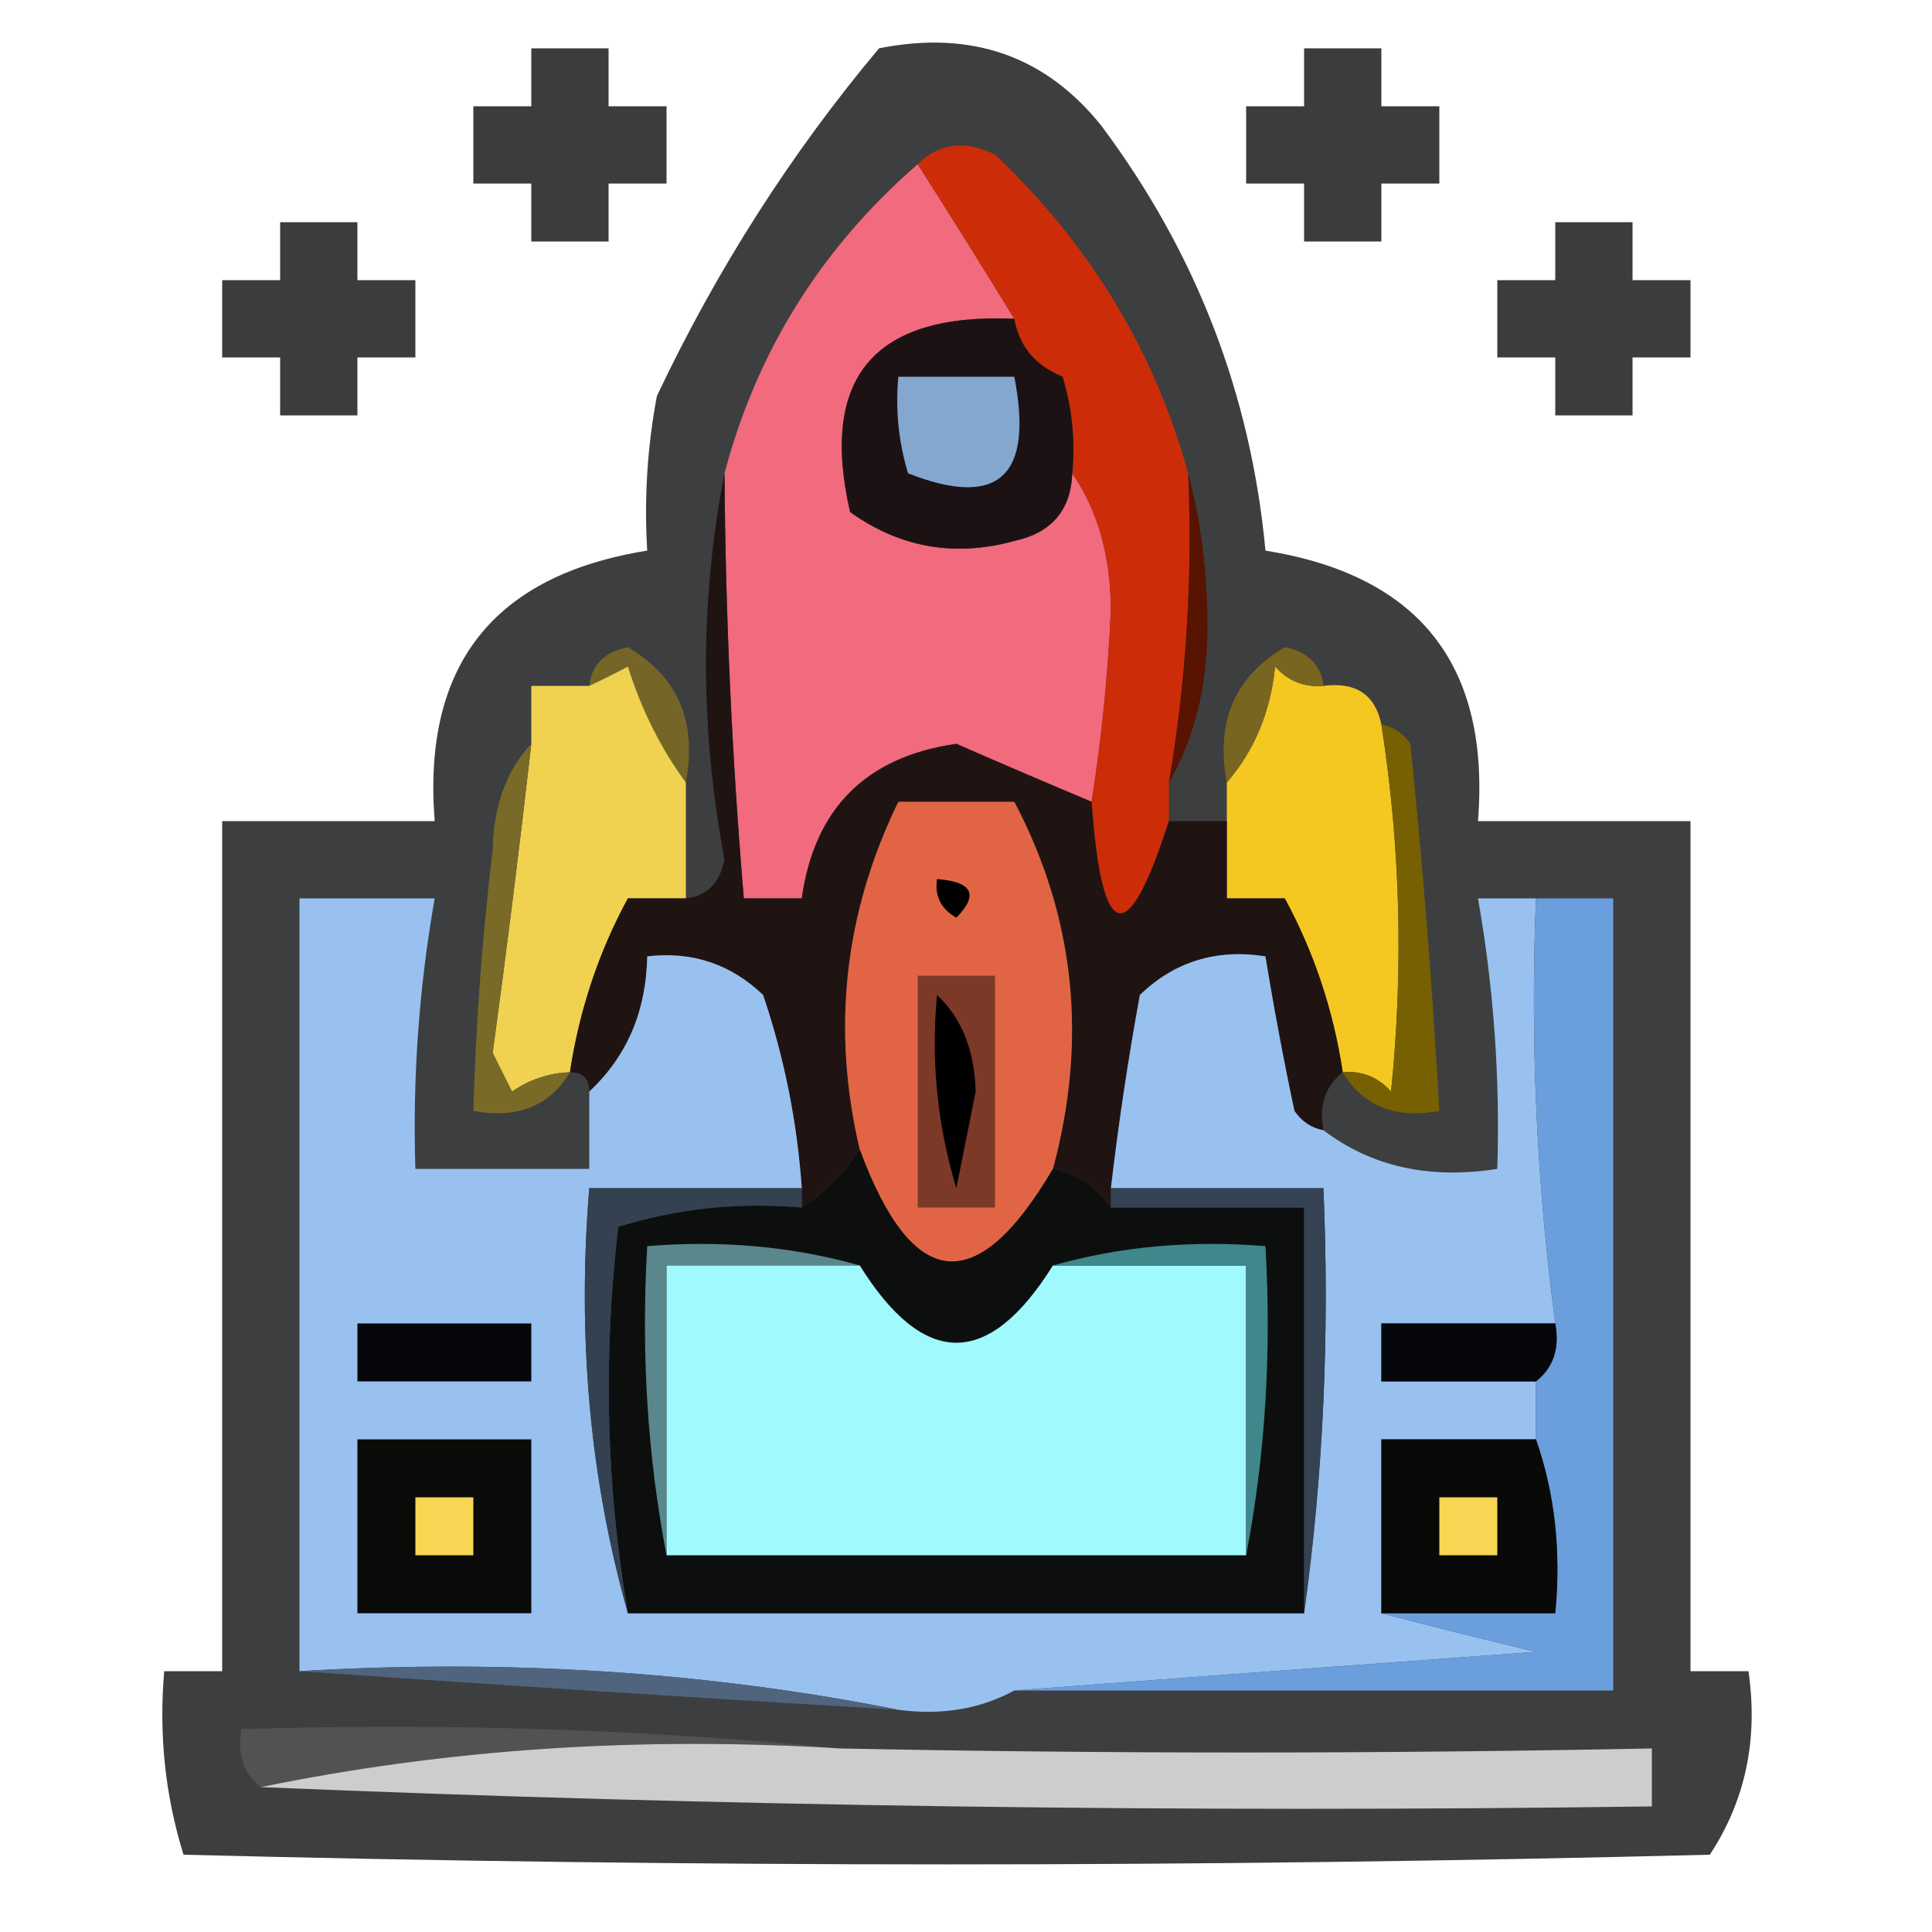 <?xml version="1.0" encoding="UTF-8"?>
<!DOCTYPE svg PUBLIC "-//W3C//DTD SVG 1.1//EN" "http://www.w3.org/Graphics/SVG/1.1/DTD/svg11.dtd">
<svg xmlns="http://www.w3.org/2000/svg" version="1.1" width="100px" height="100px" style="shape-rendering:geometricPrecision; text-rendering:geometricPrecision; image-rendering:optimizeQuality; fill-rule:evenodd; clip-rule:evenodd" xmlns:xlink="http://www.w3.org/1999/xlink">
<g><path style="opacity:0.763" fill="#000000" d="M 27.5,2.5 C 28.833,2.5 30.167,2.5 31.5,2.5C 31.5,3.5 31.5,4.5 31.5,5.5C 32.5,5.5 33.5,5.5 34.5,5.5C 34.5,6.833 34.5,8.167 34.5,9.5C 33.5,9.5 32.5,9.5 31.5,9.5C 31.5,10.5 31.5,11.5 31.5,12.5C 30.167,12.5 28.833,12.5 27.5,12.5C 27.5,11.5 27.5,10.5 27.5,9.5C 26.5,9.5 25.5,9.5 24.5,9.5C 24.5,8.167 24.5,6.833 24.5,5.5C 25.5,5.5 26.5,5.5 27.5,5.5C 27.5,4.5 27.5,3.5 27.5,2.5 Z"/></g>
<g><path style="opacity:0.793" fill="#0c0d0e" d="M 45.5,2.5 C 50.266,1.551 54.1,2.884 57,6.5C 61.908,13.063 64.742,20.396 65.5,28.5C 73.474,29.779 77.14,34.446 76.5,42.5C 80.167,42.5 83.833,42.5 87.5,42.5C 87.5,57.167 87.5,71.833 87.5,86.5C 88.5,86.5 89.5,86.5 90.5,86.5C 91.011,90.03 90.344,93.196 88.5,96C 62.167,96.667 35.833,96.667 9.5,96C 8.549,92.943 8.216,89.777 8.5,86.5C 9.5,86.5 10.5,86.5 11.5,86.5C 11.5,71.833 11.5,57.167 11.5,42.5C 15.167,42.5 18.833,42.5 22.5,42.5C 21.86,34.446 25.526,29.779 33.5,28.5C 33.336,25.813 33.503,23.146 34,20.5C 37.106,13.936 40.939,7.936 45.5,2.5 Z"/></g>
<g><path style="opacity:0.763" fill="#000000" d="M 67.5,2.5 C 68.833,2.5 70.167,2.5 71.5,2.5C 71.5,3.5 71.5,4.5 71.5,5.5C 72.5,5.5 73.5,5.5 74.5,5.5C 74.5,6.833 74.5,8.167 74.5,9.5C 73.5,9.5 72.5,9.5 71.5,9.5C 71.5,10.5 71.5,11.5 71.5,12.5C 70.167,12.5 68.833,12.5 67.5,12.5C 67.5,11.5 67.5,10.5 67.5,9.5C 66.5,9.5 65.5,9.5 64.5,9.5C 64.5,8.167 64.5,6.833 64.5,5.5C 65.5,5.5 66.5,5.5 67.5,5.5C 67.5,4.5 67.5,3.5 67.5,2.5 Z"/></g>
<g><path style="opacity:0.763" fill="#000000" d="M 14.5,11.5 C 15.833,11.5 17.167,11.5 18.5,11.5C 18.5,12.5 18.5,13.5 18.5,14.5C 19.5,14.5 20.5,14.5 21.5,14.5C 21.5,15.833 21.5,17.167 21.5,18.5C 20.5,18.5 19.5,18.5 18.5,18.5C 18.5,19.5 18.5,20.5 18.5,21.5C 17.167,21.5 15.833,21.5 14.5,21.5C 14.5,20.5 14.5,19.5 14.5,18.5C 13.5,18.5 12.5,18.5 11.5,18.5C 11.5,17.167 11.5,15.833 11.5,14.5C 12.5,14.5 13.5,14.5 14.5,14.5C 14.5,13.5 14.5,12.5 14.5,11.5 Z"/></g>
<g><path style="opacity:0.763" fill="#000000" d="M 80.5,11.5 C 81.833,11.5 83.167,11.5 84.5,11.5C 84.5,12.5 84.5,13.5 84.5,14.5C 85.5,14.5 86.5,14.5 87.5,14.5C 87.5,15.833 87.5,17.167 87.5,18.5C 86.5,18.5 85.5,18.5 84.5,18.5C 84.5,19.5 84.5,20.5 84.5,21.5C 83.167,21.5 81.833,21.5 80.5,21.5C 80.5,20.5 80.5,19.5 80.5,18.5C 79.5,18.5 78.5,18.5 77.5,18.5C 77.5,17.167 77.5,15.833 77.5,14.5C 78.5,14.5 79.5,14.5 80.5,14.5C 80.5,13.5 80.5,12.5 80.5,11.5 Z"/></g>
<g><path style="opacity:1" fill="#f16a7e" d="M 47.5,8.5 C 49.221,11.202 50.888,13.869 52.5,16.5C 45.244,16.19 42.41,19.524 44,26.5C 46.579,28.347 49.412,28.847 52.5,28C 54.426,27.578 55.426,26.411 55.5,24.5C 56.805,26.397 57.471,28.73 57.5,31.5C 57.355,34.867 57.022,38.201 56.5,41.5C 54.181,40.526 51.847,39.526 49.5,38.5C 44.823,39.177 42.156,41.844 41.5,46.5C 40.5,46.5 39.5,46.5 38.5,46.5C 37.882,39.183 37.549,31.849 37.5,24.5C 39.173,18.173 42.507,12.839 47.5,8.5 Z"/></g>
<g><path style="opacity:1" fill="#cc2d08" d="M 61.5,24.5 C 61.733,29.895 61.4,35.228 60.5,40.5C 60.5,41.167 60.5,41.833 60.5,42.5C 58.36,49.182 57.027,48.849 56.5,41.5C 57.022,38.201 57.355,34.867 57.5,31.5C 57.471,28.73 56.805,26.397 55.5,24.5C 55.66,22.801 55.493,21.134 55,19.5C 53.583,18.922 52.75,17.922 52.5,16.5C 50.888,13.869 49.221,11.202 47.5,8.5C 48.601,7.402 49.934,7.235 51.5,8C 56.419,12.656 59.752,18.156 61.5,24.5 Z"/></g>
<g><path style="opacity:1" fill="#1c1214" d="M 52.5,16.5 C 52.75,17.922 53.583,18.922 55,19.5C 55.493,21.134 55.66,22.801 55.5,24.5C 55.426,26.411 54.426,27.578 52.5,28C 49.412,28.847 46.579,28.347 44,26.5C 42.41,19.524 45.244,16.19 52.5,16.5 Z"/></g>
<g><path style="opacity:1" fill="#84a7d0" d="M 46.5,19.5 C 48.5,19.5 50.5,19.5 52.5,19.5C 53.508,24.667 51.675,26.334 47,24.5C 46.507,22.866 46.34,21.199 46.5,19.5 Z"/></g>
<g><path style="opacity:1" fill="#581301" d="M 61.5,24.5 C 62.164,26.978 62.498,29.645 62.5,32.5C 62.478,35.59 61.812,38.257 60.5,40.5C 61.4,35.228 61.733,29.895 61.5,24.5 Z"/></g>
<g><path style="opacity:1" fill="#756627" d="M 35.5,40.5 C 34.208,38.745 33.208,36.745 32.5,34.5C 31.817,34.863 31.15,35.196 30.5,35.5C 30.62,34.414 31.287,33.747 32.5,33.5C 35.092,35.026 36.092,37.359 35.5,40.5 Z"/></g>
<g><path style="opacity:1" fill="#f0d150" d="M 35.5,40.5 C 35.5,42.5 35.5,44.5 35.5,46.5C 34.5,46.5 33.5,46.5 32.5,46.5C 30.986,49.289 29.986,52.289 29.5,55.5C 28.417,55.539 27.417,55.873 26.5,56.5C 26.167,55.833 25.833,55.167 25.5,54.5C 26.227,49.165 26.894,43.832 27.5,38.5C 27.5,37.5 27.5,36.5 27.5,35.5C 28.5,35.5 29.5,35.5 30.5,35.5C 31.15,35.196 31.817,34.863 32.5,34.5C 33.208,36.745 34.208,38.745 35.5,40.5 Z"/></g>
<g><path style="opacity:1" fill="#f4c821" d="M 68.5,35.5 C 70.179,35.285 71.179,35.952 71.5,37.5C 72.487,43.805 72.653,50.138 72,56.5C 71.329,55.748 70.496,55.414 69.5,55.5C 69.014,52.289 68.014,49.289 66.5,46.5C 65.5,46.5 64.5,46.5 63.5,46.5C 63.5,45.167 63.5,43.833 63.5,42.5C 63.5,41.833 63.5,41.167 63.5,40.5C 64.927,38.852 65.76,36.852 66,34.5C 66.671,35.252 67.504,35.586 68.5,35.5 Z"/></g>
<g><path style="opacity:1" fill="#786620" d="M 68.5,35.5 C 67.504,35.586 66.671,35.252 66,34.5C 65.76,36.852 64.927,38.852 63.5,40.5C 62.908,37.359 63.908,35.026 66.5,33.5C 67.713,33.747 68.38,34.414 68.5,35.5 Z"/></g>
<g><path style="opacity:1" fill="#201412" d="M 37.5,24.5 C 37.549,31.849 37.882,39.183 38.5,46.5C 39.5,46.5 40.5,46.5 41.5,46.5C 42.156,41.844 44.823,39.177 49.5,38.5C 51.847,39.526 54.181,40.526 56.5,41.5C 57.027,48.849 58.36,49.182 60.5,42.5C 61.5,42.5 62.5,42.5 63.5,42.5C 63.5,43.833 63.5,45.167 63.5,46.5C 64.5,46.5 65.5,46.5 66.5,46.5C 68.014,49.289 69.014,52.289 69.5,55.5C 68.596,56.209 68.263,57.209 68.5,58.5C 67.883,58.389 67.383,58.056 67,57.5C 66.433,54.832 65.933,52.166 65.5,49.5C 62.956,49.104 60.789,49.771 59,51.5C 58.39,54.827 57.89,58.161 57.5,61.5C 57.5,61.833 57.5,62.167 57.5,62.5C 56.778,61.449 55.778,60.782 54.5,60.5C 56.305,53.797 55.638,47.464 52.5,41.5C 50.5,41.5 48.5,41.5 46.5,41.5C 43.697,47.255 43.031,53.255 44.5,59.5C 43.728,60.694 42.728,61.694 41.5,62.5C 41.5,62.167 41.5,61.833 41.5,61.5C 41.264,58.086 40.597,54.753 39.5,51.5C 37.821,49.895 35.821,49.229 33.5,49.5C 33.448,52.346 32.448,54.68 30.5,56.5C 30.5,55.833 30.167,55.5 29.5,55.5C 29.986,52.289 30.986,49.289 32.5,46.5C 33.5,46.5 34.5,46.5 35.5,46.5C 36.586,46.38 37.253,45.713 37.5,44.5C 36.224,37.685 36.224,31.018 37.5,24.5 Z"/></g>
<g><path style="opacity:1" fill="#e16544" d="M 54.5,60.5 C 50.56,67.209 47.227,66.876 44.5,59.5C 43.031,53.255 43.697,47.255 46.5,41.5C 48.5,41.5 50.5,41.5 52.5,41.5C 55.638,47.464 56.305,53.797 54.5,60.5 Z"/></g>
<g><path style="opacity:1" fill="#000000" d="M 48.5,45.5 C 50.337,45.639 50.67,46.306 49.5,47.5C 48.703,47.043 48.369,46.376 48.5,45.5 Z"/></g>
<g><path style="opacity:1" fill="#98c1f0" d="M 30.5,56.5 C 32.448,54.68 33.448,52.346 33.5,49.5C 35.821,49.229 37.821,49.895 39.5,51.5C 40.597,54.753 41.264,58.086 41.5,61.5C 37.833,61.5 34.167,61.5 30.5,61.5C 29.87,69.243 30.537,76.576 32.5,83.5C 44.167,83.5 55.833,83.5 67.5,83.5C 68.492,76.352 68.825,69.019 68.5,61.5C 64.833,61.5 61.167,61.5 57.5,61.5C 57.89,58.161 58.39,54.827 59,51.5C 60.789,49.771 62.956,49.104 65.5,49.5C 65.933,52.166 66.433,54.832 67,57.5C 67.383,58.056 67.883,58.389 68.5,58.5C 70.988,60.388 73.988,61.054 77.5,60.5C 77.647,55.786 77.314,51.119 76.5,46.5C 77.5,46.5 78.5,46.5 79.5,46.5C 79.203,53.92 79.536,61.254 80.5,68.5C 77.5,68.5 74.5,68.5 71.5,68.5C 71.5,69.5 71.5,70.5 71.5,71.5C 74.167,71.5 76.833,71.5 79.5,71.5C 79.5,72.5 79.5,73.5 79.5,74.5C 76.833,74.5 74.167,74.5 71.5,74.5C 71.5,77.5 71.5,80.5 71.5,83.5C 74.028,84.166 76.694,84.832 79.5,85.5C 70.342,86.167 61.342,86.833 52.5,87.5C 50.735,88.461 48.735,88.795 46.5,88.5C 36.554,86.525 26.221,85.858 15.5,86.5C 15.5,73.167 15.5,59.833 15.5,46.5C 17.833,46.5 20.167,46.5 22.5,46.5C 21.686,51.119 21.353,55.786 21.5,60.5C 24.5,60.5 27.5,60.5 30.5,60.5C 30.5,59.167 30.5,57.833 30.5,56.5 Z"/></g>
<g><path style="opacity:1" fill="#6b9edc" d="M 79.5,46.5 C 80.833,46.5 82.167,46.5 83.5,46.5C 83.5,60.167 83.5,73.833 83.5,87.5C 73.167,87.5 62.833,87.5 52.5,87.5C 61.342,86.833 70.342,86.167 79.5,85.5C 76.694,84.832 74.028,84.166 71.5,83.5C 74.5,83.5 77.5,83.5 80.5,83.5C 80.81,80.287 80.477,77.287 79.5,74.5C 79.5,73.5 79.5,72.5 79.5,71.5C 80.404,70.791 80.737,69.791 80.5,68.5C 79.536,61.254 79.203,53.92 79.5,46.5 Z"/></g>
<g><path style="opacity:1" fill="#776002" d="M 71.5,37.5 C 72.117,37.611 72.617,37.944 73,38.5C 73.651,44.827 74.151,51.16 74.5,57.5C 72.219,57.923 70.552,57.256 69.5,55.5C 70.496,55.414 71.329,55.748 72,56.5C 72.653,50.138 72.487,43.805 71.5,37.5 Z"/></g>
<g><path style="opacity:1" fill="#7c3928" d="M 47.5,50.5 C 48.833,50.5 50.167,50.5 51.5,50.5C 51.5,54.5 51.5,58.5 51.5,62.5C 50.167,62.5 48.833,62.5 47.5,62.5C 47.5,58.5 47.5,54.5 47.5,50.5 Z"/></g>
<g><path style="opacity:1" fill="#000000" d="M 48.5,51.5 C 49.777,52.694 50.444,54.36 50.5,56.5C 50.167,58.167 49.833,59.833 49.5,61.5C 48.513,58.232 48.18,54.898 48.5,51.5 Z"/></g>
<g><path style="opacity:1" fill="#796a28" d="M 27.5,38.5 C 26.894,43.832 26.227,49.165 25.5,54.5C 25.833,55.167 26.167,55.833 26.5,56.5C 27.417,55.873 28.417,55.539 29.5,55.5C 28.448,57.256 26.781,57.923 24.5,57.5C 24.626,52.989 24.959,48.489 25.5,44C 25.547,41.705 26.213,39.871 27.5,38.5 Z"/></g>
<g><path style="opacity:1" fill="#0d0f0f" d="M 44.5,59.5 C 47.227,66.876 50.56,67.209 54.5,60.5C 55.778,60.782 56.778,61.449 57.5,62.5C 60.833,62.5 64.167,62.5 67.5,62.5C 67.5,69.5 67.5,76.5 67.5,83.5C 55.833,83.5 44.167,83.5 32.5,83.5C 31.374,76.914 31.207,70.247 32,63.5C 35.057,62.55 38.223,62.216 41.5,62.5C 42.728,61.694 43.728,60.694 44.5,59.5 Z"/></g>
<g><path style="opacity:1" fill="#334151" d="M 41.5,61.5 C 41.5,61.833 41.5,62.167 41.5,62.5C 38.223,62.216 35.057,62.55 32,63.5C 31.207,70.247 31.374,76.914 32.5,83.5C 30.537,76.576 29.87,69.243 30.5,61.5C 34.167,61.5 37.833,61.5 41.5,61.5 Z"/></g>
<g><path style="opacity:1" fill="#344253" d="M 57.5,62.5 C 57.5,62.167 57.5,61.833 57.5,61.5C 61.167,61.5 64.833,61.5 68.5,61.5C 68.825,69.019 68.492,76.352 67.5,83.5C 67.5,76.5 67.5,69.5 67.5,62.5C 64.167,62.5 60.833,62.5 57.5,62.5 Z"/></g>
<g><path style="opacity:1" fill="#5a878b" d="M 44.5,65.5 C 41.167,65.5 37.833,65.5 34.5,65.5C 34.5,70.5 34.5,75.5 34.5,80.5C 33.512,75.359 33.179,70.026 33.5,64.5C 37.371,64.185 41.038,64.518 44.5,65.5 Z"/></g>
<g><path style="opacity:1" fill="#9ff9fd" d="M 44.5,65.5 C 47.833,70.833 51.167,70.833 54.5,65.5C 57.833,65.5 61.167,65.5 64.5,65.5C 64.5,70.5 64.5,75.5 64.5,80.5C 54.5,80.5 44.5,80.5 34.5,80.5C 34.5,75.5 34.5,70.5 34.5,65.5C 37.833,65.5 41.167,65.5 44.5,65.5 Z"/></g>
<g><path style="opacity:1" fill="#3f878a" d="M 54.5,65.5 C 57.962,64.518 61.629,64.185 65.5,64.5C 65.821,70.026 65.488,75.359 64.5,80.5C 64.5,75.5 64.5,70.5 64.5,65.5C 61.167,65.5 57.833,65.5 54.5,65.5 Z"/></g>
<g><path style="opacity:1" fill="#06070b" d="M 18.5,68.5 C 21.5,68.5 24.5,68.5 27.5,68.5C 27.5,69.5 27.5,70.5 27.5,71.5C 24.5,71.5 21.5,71.5 18.5,71.5C 18.5,70.5 18.5,69.5 18.5,68.5 Z"/></g>
<g><path style="opacity:1" fill="#05070b" d="M 80.5,68.5 C 80.737,69.791 80.404,70.791 79.5,71.5C 76.833,71.5 74.167,71.5 71.5,71.5C 71.5,70.5 71.5,69.5 71.5,68.5C 74.5,68.5 77.5,68.5 80.5,68.5 Z"/></g>
<g><path style="opacity:1" fill="#0a0a08" d="M 18.5,74.5 C 21.5,74.5 24.5,74.5 27.5,74.5C 27.5,77.5 27.5,80.5 27.5,83.5C 24.5,83.5 21.5,83.5 18.5,83.5C 18.5,80.5 18.5,77.5 18.5,74.5 Z"/></g>
<g><path style="opacity:1" fill="#090908" d="M 79.5,74.5 C 80.477,77.287 80.81,80.287 80.5,83.5C 77.5,83.5 74.5,83.5 71.5,83.5C 71.5,80.5 71.5,77.5 71.5,74.5C 74.167,74.5 76.833,74.5 79.5,74.5 Z"/></g>
<g><path style="opacity:1" fill="#f6d652" d="M 21.5,77.5 C 22.5,77.5 23.5,77.5 24.5,77.5C 24.5,78.5 24.5,79.5 24.5,80.5C 23.5,80.5 22.5,80.5 21.5,80.5C 21.5,79.5 21.5,78.5 21.5,77.5 Z"/></g>
<g><path style="opacity:1" fill="#f6d652" d="M 74.5,77.5 C 75.5,77.5 76.5,77.5 77.5,77.5C 77.5,78.5 77.5,79.5 77.5,80.5C 76.5,80.5 75.5,80.5 74.5,80.5C 74.5,79.5 74.5,78.5 74.5,77.5 Z"/></g>
<g><path style="opacity:1" fill="#50647e" d="M 15.5,86.5 C 26.221,85.858 36.554,86.525 46.5,88.5C 36.037,87.879 25.704,87.212 15.5,86.5 Z"/></g>
<g><path style="opacity:1" fill="#525253" d="M 43.5,90.5 C 33.111,89.859 23.111,90.526 13.5,92.5C 12.596,91.791 12.263,90.791 12.5,89.5C 23.014,89.172 33.347,89.506 43.5,90.5 Z"/></g>
<g><path style="opacity:1" fill="#cdcdce" d="M 43.5,90.5 C 57.319,90.779 71.319,90.779 85.5,90.5C 85.5,91.5 85.5,92.5 85.5,93.5C 61.328,93.831 37.328,93.498 13.5,92.5C 23.111,90.526 33.111,89.859 43.5,90.5 Z"/></g>
</svg>

